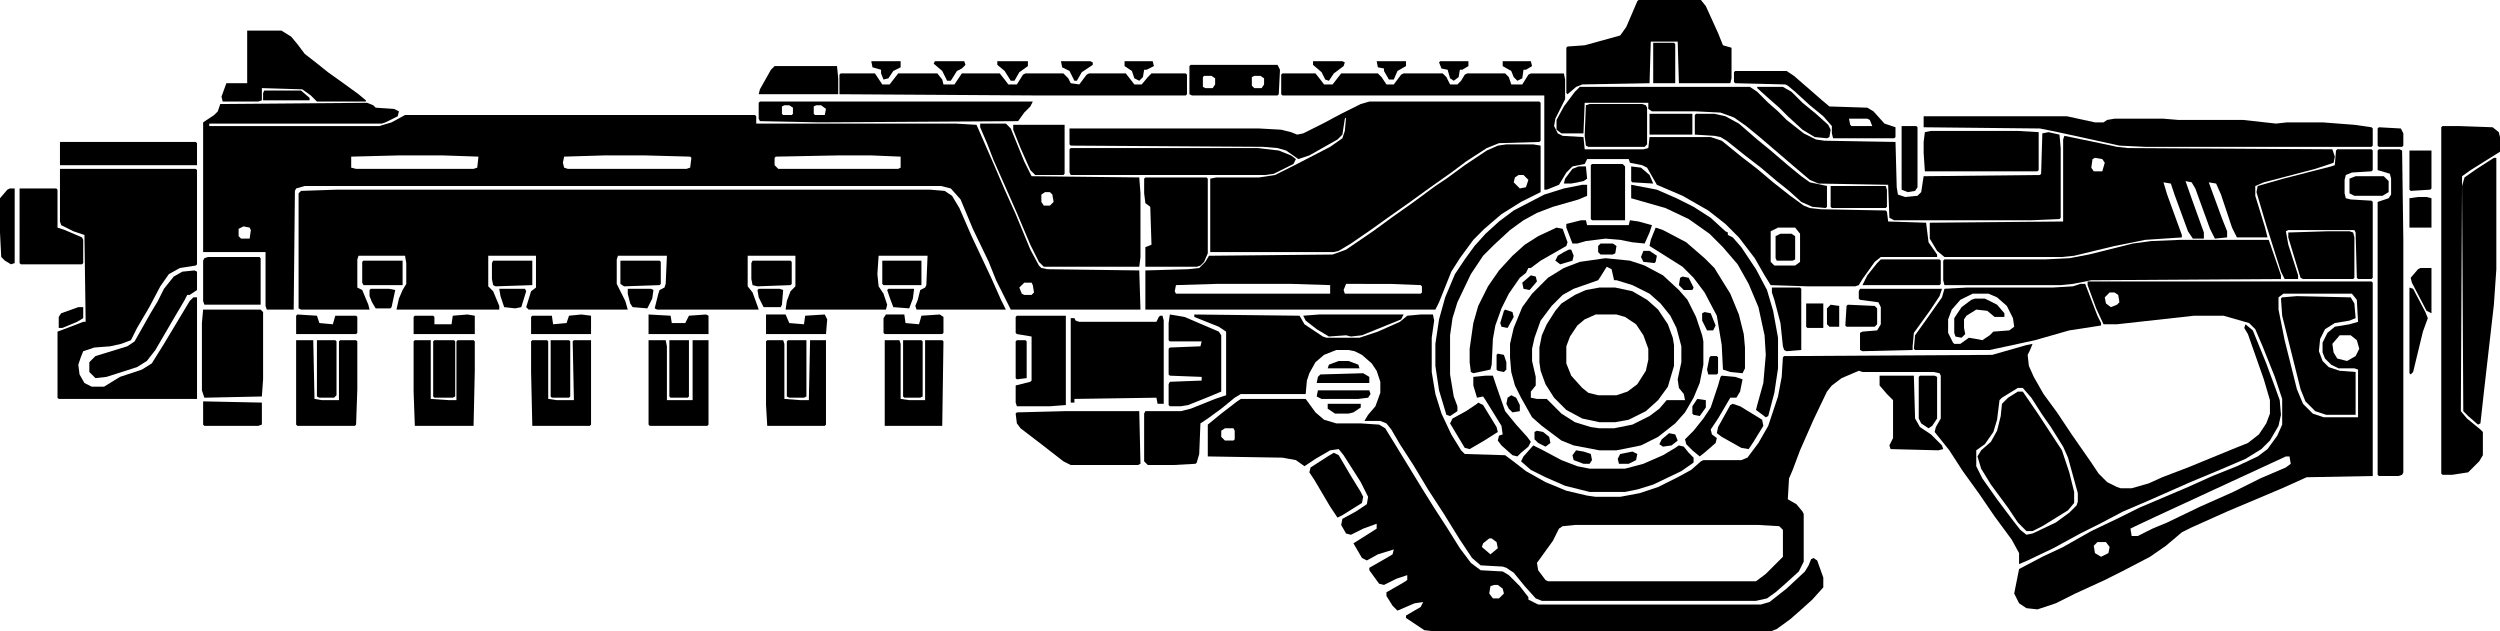 <?xml version="1.0" encoding="UTF-8" standalone="no"?>
<svg
   version="1.1"
   viewBox="0 0 2043 132.527"
   width="1276.875"
   height="322.5"
   id="svg143"
   sodipodi:docname="2kO2l8XCNK1pA3qJQJoYMOBqo7l.svg"
   inkscape:version="1.3.2 (091e20e, 2023-11-25, custom)"
   xmlns:inkscape="http://www.inkscape.org/namespaces/inkscape"
   xmlns:sodipodi="http://sodipodi.sourceforge.net/DTD/sodipodi-0.dtd"
   xmlns="http://www.w3.org/2000/svg"
   xmlns:svg="http://www.w3.org/2000/svg">
  <defs
     id="defs143" />
  <sodipodi:namedview
     id="namedview143"
     pagecolor="#ffffff"
     bordercolor="#666666"
     borderopacity="1.0"
     inkscape:showpageshadow="2"
     inkscape:pageopacity="0.0"
     inkscape:pagecheckerboard="0"
     inkscape:deskcolor="#d1d1d1"
     inkscape:zoom="1.4929687"
     inkscape:cx="637.32077"
     inkscape:cy="516.75563"
     inkscape:window-width="3840"
     inkscape:window-height="2107"
     inkscape:window-x="-8"
     inkscape:window-y="-8"
     inkscape:window-maximized="1"
     inkscape:current-layer="svg143" />
  <path
     d="m 976,65.264 86,1 4,7 15,10 3,1 h 27 l 15,-5 18,-8 6,-5 11,-1 h 10 l 1,5 -2,14 v 28 l 3,18 5,16 8,17 8,13 3,3 33,1 8,6 9,7 16,9 17,7 17,4 7,1 h 20 l 16,-3 15,-5 16,-8 11,-6 8,-7 2,-1 h 31 l 5,-2 9,-12 8,-14 8,-24 3,-16 1,-16 1,-1 170,-1 28,-8 5,-1 -2,5 -2,4 1,9 4,9 8,14 11,15 12,18 16,23 6,9 7,7 8,4 3,1 h 9 l 14,-4 11,-5 21,-8 39,-16 10,-4 9,-7 6,-9 3,-8 v -11 l -5,-17 -13,-37 -3,-5 1,-3 6,5 11,27 7,19 4,11 1,12 -2,9 -7,12 -7,7 -13,8 -21,9 -24,10 -34,15 -21,9 -19,10 -16,8 -22,12 -21,10 -7,3 v -9 l -6,-11 -14,-19 -13,-19 -13,-18 -11,-17 -12,-15 1,-4 4,-7 v -35 l -1,-2 -5,-1 h -58 l -3,-1 -14,6 -8,6 -4,5 -11,23 -11,25 -6,16 -3,7 -1,17 7,4 5,6 1,2 v 39 l -4,8 -11,10 -8,7 -7,5 -9,2 h -175 l -5,-2 -9,-10 -9,-11 -6,-4 -3,-1 -18,-1 -7,-6 -10,-15 -13,-21 -13,-20 -12,-20 -11,-17 -7,-12 -4,-5 -5,-2 h -13 l 3,-5 6,-7 4,-11 v -9 l -3,-9 -4,-6 -8,-7 -6,-3 -5,-1 h -10 l -10,4 -7,6 -5,9 -2,6 -1,11 h -53 l -5,3 -11,9 -11,8 -6,4 -1,25 -2,7 -1,1 -18,1 h -21 l -3,-3 v -39 l 1,-2 h 29 l 8,-2 20,-8 9,-3 v -52 l -6,-4 -20,-8 z m 673,60 -13,8 -2,2 -2,16 -3,10 -7,10 -7,5 v 13 l 5,10 12,17 12,16 7,9 5,4 5,-1 19,-9 11,-8 6,-6 1,-3 v -7 l -8,-29 -4,-9 -10,-16 -7,-10 -9,-14 -7,-8 z m -362,112 -10,1 -3,2 -5,10 -13,18 1,6 6,8 2,1 h 170 l 8,-6 14,-14 v -22 l -3,-3 -17,-1 z m -70,11 -5,4 -1,3 7,6 6,-5 -1,-5 -4,-3 z"
     fill="#FDFDFD"
     id="path1"
     style="fill:#000000;fill-opacity:1" />
  <path
     d="m 275,-36.736 h 485 l 12,1 6,4 6,10 10,23 16,34 8,18 4,8 h -73 l -1,-3 2,-5 2,-8 4,-2 1,-2 1,-24 h -40 l -1,15 1,10 4,6 3,9 -1,4 h -82 l 1,-7 3,-8 4,-4 v -25 h -39 v 25 l 4,5 4,11 1,3 h -83 l -2,-1 3,-12 1,-3 4,-2 1,-3 1,-23 h -40 l -1,3 v 20 l 7,14 2,7 h -81 l -2,-2 4,-13 4,-3 v -26 h -39 v 25 l 4,4 5,12 v 3 h -84 l 2,-9 3,-7 3,-5 v -17 l -1,-6 h -38 l -1,3 v 23 l 4,2 5,12 1,4 h -56 l -2,-1 v -94 l 2,-2 z"
     fill="#FDFDFD"
     id="path2"
     style="fill:#000000;fill-opacity:1" />
  <path
     d="m 300,-107.736 5,2 2,2 15,1 4,2 -1,4 -10,5 -3,1 H 171 v 2 h 139 l 10,-3 11,-6 h 286 l 1,1 v 6 h 163 l 17,1 14,32 9,21 9,20 12,29 7,13 2,2 5,1 75,1 1,32 H 826 l -12,-24 -6,-15 -13,-27 -10,-24 -8,-9 -8,-2 H 249 l -7,2 -1,2 -1,97 h -22 l -1,-3 v -44 h -51 v -106 l 9,-6 3,-3 2,-6 z m 194,43 -33,1 -1,5 1,4 3,1 h 97 l 3,-1 1,-8 -1,-1 -37,-1 z m -168,0 -39,1 v 9 l 4,1 h 96 l 3,-1 1,-9 -29,-1 z m 359,0 -51,1 -1,1 v 6 l 3,3 h 98 l 2,-1 v -9 l -24,-1 z m -486,58 -4,2 v 6 l 2,2 h 7 l 1,-7 -1,-2 z m 638,46 -4,4 2,5 2,1 h 6 l 2,-2 -1,-6 -1,-2 z"
     fill="#FDFDFD"
     id="path3"
     style="fill:#000000;fill-opacity:1" />
  <path
     d="m 1014,134.264 h 53 l 8,11 7,6 10,3 h 20 l 15,1 5,3 8,13 22,36 10,16 11,17 10,16 9,12 8,6 18,1 5,3 9,9 7,9 v 2 l 8,4 h 182 l 7,-2 14,-11 15,-14 3,-5 2,-5 2,-1 3,2 5,14 v 8 l -9,10 -10,9 -8,7 -11,8 -5,2 h -274 l -9,-1 -15,-10 v -2 l 12,-7 2,-4 -7,1 -14,6 -4,-4 -5,-8 v -3 l 14,-8 3,-2 v -4 l -9,3 -10,5 -4,-1 -8,-11 v -2 l 14,-8 5,-3 1,-4 -13,4 -9,5 -4,-2 -7,-12 8,-5 11,-7 v -4 l -11,4 -10,5 -4,-1 -4,-7 1,-5 11,-6 9,-6 1,-6 -6,-12 -14,-22 -4,-5 -7,1 -12,7 -9,6 -7,-5 -11,-2 -61,-1 v -26 l 11,-9 13,-10 z m -13,24 -3,2 v 5 l 3,3 h 7 l 1,-1 v -7 l -1,-2 z m 220,128 -3,1 -1,6 3,4 h 5 l 4,-4 -1,-4 -4,-3 z"
     fill="#FDFDFD"
     id="path4"
     style="fill:#000000;fill-opacity:1" />
  <path
     d="m 1119,-108.736 h 139 l 1,1 v 31 l -1,1 -33,1 -10,4 -17,11 -12,9 -17,12 -18,13 -17,12 -14,10 -16,11 -10,6 -4,1 H 989 v -60 l 5,-1 h 35 l 13,-2 16,-8 29,-15 10,-7 2,-6 1,-11 -1,1 -2,13 -4,4 -23,13 -9,3 -10,-7 -7,-2 -12,-1 -157,-1 -1,-1 v -13 h 155 l 18,1 8,2 5,2 5,-1 16,-8 15,-8 16,-8 z"
     fill="#FDFDFD"
     id="path5"
     style="fill:#000000;fill-opacity:1" />
  <path
     d="m 1706,38.264 h 232 l 1,1 v 158 l -54,1 -20,9 -45,19 -29,13 -8,4 -13,11 -13,9 -23,12 -14,7 -24,11 -16,8 -15,5 -9,-1 -6,-4 -4,-8 4,-20 19,-10 17,-8 23,-13 23,-11 16,-8 40,-17 20,-9 20,-8 17,-8 8,-6 8,-11 4,-9 v -21 l -6,-18 -10,-25 -6,-14 -5,-5 -21,-6 h -24 l -63,7 h -11 l -6,-13 -7,-19 z m 18,9 -4,4 1,5 4,3 5,-2 2,-2 -1,-6 -3,-2 z m 142,1 -4,3 v 10 l 5,25 10,40 5,12 8,8 9,3 h 28 v -39 l -3,-1 h -13 l -6,-3 -5,-5 -2,-5 v -8 l 4,-8 6,-5 12,-2 7,-2 -1,-18 -4,-5 z m 46,34 -6,7 1,7 3,5 8,2 7,-4 3,-6 -2,-7 -5,-4 z m -44,99 -106,49 -17,8 -4,2 1,6 h 5 l 12,-6 12,-5 27,-13 27,-12 22,-11 21,-9 4,-3 -1,-6 z m -154,70 -3,3 1,6 5,3 6,-3 1,-5 -3,-4 z"
     fill="#FDFDFD"
     id="path6"
     style="fill:#000000;fill-opacity:1" />
  <path
     d="m 1048,-131.736 h 27 l 4,5 3,4 h 7 l 7,-9 h 30 l 3,3 4,6 h 6 l 6,-8 2,-1 h 32 l 3,3 3,6 h 6 l 3,-3 3,-5 2,-1 h 31 l 3,3 2,6 h 9 l 5,-8 2,-1 h 27 l 1,5 v 16 l -8,16 -1,6 3,6 4,2 17,1 1,10 h 48 l 4,-1 1,-9 h 50 l 9,3 16,13 13,10 13,11 14,11 11,8 5,2 9,1 53,1 1,1 1,8 31,1 2,16 7,10 v 2 h -46 l -5,4 -10,14 -3,5 -3,1 h -38 l -31,-1 -5,-8 -8,-14 -13,-17 -11,-11 -14,-11 -21,-12 -21,-9 -8,-14 -4,-2 -10,-2 -1,-3 h -34 l -2,4 -10,2 -5,5 -6,10 -10,4 h -2 v -77 h -214 l -1,-1 v -16 z m 405,126 -6,3 v 25 l 3,3 h 17 l 4,-3 v -23 l -4,-5 z"
     fill="#FDFDFD"
     id="path7"
     style="fill:#000000;fill-opacity:1" />
  <path
     d="m 49,-53.736 h 111 l 1,1 v 77 l -1,1 -13,2 -9,5 -7,10 -9,17 -10,17 -5,10 -8,3 -9,2 -13,1 -9,3 -2,5 -2,6 1,8 4,7 6,3 h 10 l 13,-8 18,-6 8,-5 10,-16 21,-35 3,-3 h 3 v 83 H 48 l -1,-1 v -54 l 8,-3 13,-5 h 2 l -1,-71 -9,-3 -10,-5 -1,-3 z"
     fill="#FDFDFD"
     id="path8"
     style="fill:#000000;fill-opacity:1" />
  <path
     d="m 1231,-73.736 h 22 l 6,1 v 38 l -16,8 -16,10 -14,12 -9,9 -11,15 -7,11 -10,25 -3,6 H 936 v -32 l 35,-1 9,-1 5,-5 3,-5 101,-1 11,-4 22,-15 15,-11 17,-12 19,-14 9,-6 15,-11 18,-12 9,-4 z m 10,25 -3,2 -1,4 5,5 5,-1 2,-6 -4,-4 z m -247,89 -33,1 -1,5 1,2 h 126 v -7 l -31,-1 z m 106,0 -2,5 1,3 h 62 l 1,-1 v -5 l -1,-1 -25,-1 z"
     fill="#FDFDFD"
     id="path9"
     style="fill:#000000;fill-opacity:1" />
  <path
     d="m 1687,-80.736 29,6 14,3 9,1 167,1 2,6 -1,5 -15,5 -42,11 -7,3 v 8 l 8,26 2,8 h -25 l -4,-8 -9,-27 -4,-9 -6,-1 11,30 4,10 v 5 l -10,1 -4,-8 -12,-33 -3,-5 -5,-1 6,17 9,25 v 5 h -9 l -4,-6 -11,-30 -3,-9 -6,-1 3,10 12,33 v 2 l -30,2 -25,5 -33,8 -10,1 h -96 l -6,-5 -6,-10 v -13 l 109,-1 v -67 z m 25,18 -2,1 -1,7 2,3 h 7 l 2,-7 -2,-3 z"
     fill="#FDFDFD"
     id="path10"
     style="fill:#000000;fill-opacity:1" />
  <path
     d="m 1291,-120.736 h 139 l 6,4 9,9 8,7 7,7 14,11 10,5 7,1 58,1 1,37 1,6 6,2 10,-1 3,-3 2,-13 95,-1 1,-1 1,-33 5,-1 9,2 1,11 v 57 l -1,1 -23,1 h -112 l -4,-2 -1,-27 -57,-1 -7,-3 -13,-11 -28,-24 -11,-9 -10,-7 -11,-4 -20,-1 h -36 l -3,-2 v -5 h -52 l -1,25 h -18 l -4,-3 v -8 l 6,-11 9,-12 z"
     fill="#FDFDFD"
     id="path11"
     style="fill:#000000;fill-opacity:1" />
  <path
     d="m 801,-90.736 h 21 l 4,4 11,27 6,12 88,1 1,13 v 52 l -1,8 h -78 l -4,-4 -7,-14 -11,-26 -11,-25 -8,-18 -5,-13 -6,-14 z m 53,56 -3,2 v 6 l 2,3 h 5 l 3,-3 -1,-6 -2,-2 z"
     fill="#FDFDFD"
     id="path12"
     style="fill:#000000;fill-opacity:1" />
  <path
     d="m 1312,19.264 20,2 12,4 15,8 13,12 7,8 7,14 5,15 1,5 v 19 l -3,15 -5,12 -7,12 -8,9 -14,11 -14,7 -20,4 h -14 l -21,-4 -10,-4 -16,-12 -8,-7 -9,-16 -5,-10 -3,-11 -1,-12 v -11 l 3,-13 7,-17 8,-11 13,-13 13,-8 13,-5 z m 1,7 -5,8 -2,3 -20,7 -9,5 -9,9 -9,12 -5,14 -2,9 v 10 l 3,13 v 7 l -4,5 v 5 l 5,1 h 8 l 12,12 11,7 13,4 7,1 h 12 l 15,-3 14,-7 8,-6 6,-7 h 15 l -1,-5 -4,-5 -1,-7 3,-14 v -13 l -4,-15 -5,-10 -8,-10 -9,-8 -14,-7 -13,-4 h -2 l -2,-9 z"
     fill="#FDFDFD"
     id="path13"
     style="fill:#000000;fill-opacity:1" />
  <path
     d="m 1782,4.264 h 72 l 10,29 v 3 l -155,1 -15,3 -10,1 h -95 l -1,-4 v -16 l 1,-1 h 82 l 20,-1 16,-3 36,-9 15,-2 z"
     fill="#FDFDFD"
     id="path14"
     style="fill:#000000;fill-opacity:1" />
  <path
     d="m 1572,-96.736 h 117 l 23,5 h 7 l 3,-2 6,-1 h 40 l 12,1 h 53 l 27,3 9,-1 h 29 l 26,2 14,2 1,1 v 14 l -1,1 h -185 l -21,-1 -41,-9 -14,-3 -10,-2 -95,-1 z"
     fill="#FDFDFD"
     id="path15"
     style="fill:#000000;fill-opacity:1" />
  <path
     d="m 1307,43.264 h 13 l 14,3 12,7 9,8 8,12 4,11 1,6 v 17 l -5,17 -8,11 -10,9 -14,7 -11,2 h -13 l -14,-3 -13,-7 -10,-10 -7,-11 -4,-11 -1,-7 v -12 l 2,-10 4,-9 7,-11 5,-6 11,-7 9,-4 z m -3,22 -9,4 -6,5 -6,9 -3,8 v 14 l 4,10 9,10 5,4 8,2 h 15 l 9,-3 8,-6 7,-11 2,-9 v -9 l -4,-11 -6,-9 -9,-6 -7,-2 z"
     fill="#FDFDFD"
     id="path16"
     style="fill:#000000;fill-opacity:1" />
  <path
     d="m 1339,-191.736 h 51 l 4,5 10,22 4,10 7,2 v 25 l -1,4 h -42 l -1,-34 h -22 l -1,34 -55,1 -5,2 -7,6 -1,-1 v -37 l 1,-1 14,-1 29,-8 5,-7 9,-21 z"
     fill="#FDFDFD"
     id="path17"
     style="fill:#000000;fill-opacity:1" />
  <path
     d="m 1996,-88.736 h 13 l 28,1 5,4 1,4 v 12 l -24,15 -7,5 -1,192 5,6 11,9 2,2 v 19 l -3,5 -9,9 -13,2 h -8 l -1,-1 v -283 z"
     fill="#FDFDFD"
     id="path18"
     style="fill:#000000;fill-opacity:1" />
  <path
     d="m 1649,128.264 h 4 l 13,19 19,29 6,18 4,16 v 9 l -5,6 -21,13 -8,4 h -5 l -7,-7 -8,-12 -14,-19 -8,-13 -3,-10 3,-5 8,-7 5,-9 3,-12 1,-10 5,-5 z"
     fill="#FDFDFD"
     id="path19"
     style="fill:#000000;fill-opacity:1" />
  <path
     d="m 1944,-69.736 h 17 l 2,1 1,73 v 190 l -1,2 -3,1 h -16 l -1,-1 v -223 l 9,-3 2,-3 v -13 l -1,-4 -10,-3 v -16 z"
     fill="#FDFDFD"
     id="path20"
     style="fill:#000000;fill-opacity:1" />
  <path
     d="m 1910,-69.736 h 28 l 1,1 v 16 l -1,1 -16,1 -5,2 -1,4 v 11 l 1,4 4,1 17,1 1,1 v 62 l -1,1 h -11 l -1,-1 -1,-37 -1,-2 h -54 l -2,1 2,11 8,25 v 3 h -11 l -3,-6 -12,-38 -8,-27 1,-5 21,-6 39,-10 3,-1 1,-12 z"
     fill="#FDFDFD"
     id="path21"
     style="fill:#000000;fill-opacity:1" />
  <path
     d="m 2038,-62.736 h 2 v 91 l -2,29 -8,70 -3,27 -2,1 -8,-7 -4,-4 -1,-184 2,-7 10,-7 z"
     fill="#FDFDFD"
     id="path22"
     style="fill:#000000;fill-opacity:1" />
  <path
     d="m 948,66.264 h 2 l 1,4 v 68 h -5 l -1,-5 -67,1 v 3 h -3 v -69 h 3 l 1,2 3,1 h 63 l 2,-4 z"
     fill="#FDFDFD"
     id="path23"
     style="fill:#000000;fill-opacity:1" />
  <path
     d="m 1700,40.264 h 4 l 10,26 3,6 v 2 l -26,4 -28,8 -23,5 -14,3 h -61 l -1,-1 1,-11 10,-14 12,-17 2,-7 18,-1 h 70 l 17,-1 z m -88,8 -10,5 -7,8 -3,8 v 11 l 4,8 1,1 h 5 l 7,-5 6,1 5,1 6,-4 3,-3 13,-1 4,-3 -1,-7 -5,-10 -8,-7 -7,-3 z"
     fill="#FDFDFD"
     id="path24"
     style="fill:#000000;fill-opacity:1" />
  <path
     d="m 687,-131.736 h 28 l 6,9 h 6 l 7,-9 h 32 l 4,5 1,4 h 9 l 6,-9 h 31 l 4,5 3,4 h 7 l 5,-8 2,-1 h 31 l 4,4 2,4 7,1 6,-8 2,-1 h 30 l 7,9 h 6 l 5,-6 3,-3 h 28 l 1,1 v 16 l -1,1 H 845 l -159,-1 v -16 z"
     fill="#FDFDFD"
     id="path25"
     style="fill:#000000;fill-opacity:1" />
  <path
     d="m 875,-70.736 h 153 l 17,2 10,4 4,3 -2,4 -16,8 -7,1 H 875 l -1,-2 v -19 z"
     fill="#FDFDFD"
     id="path26"
     style="fill:#000000;fill-opacity:1" />
  <path
     d="m 1877,50.264 44,1 3,5 1,12 -5,2 -12,2 -8,5 -4,8 -1,10 3,8 5,5 9,3 13,1 v 35 h -24 l -9,-3 -8,-8 -4,-10 -15,-60 -1,-14 1,-1 z"
     fill="#FDFDFD"
     id="path27"
     style="fill:#000000;fill-opacity:1" />
  <path
     d="m 870,144.264 h 61 l 1,43 -2,1 h -55 l -6,-3 -18,-14 -17,-13 -3,-4 -1,-8 1,-1 z"
     fill="#FDFDFD"
     id="path28"
     style="fill:#000000;fill-opacity:1" />
  <path
     d="m 936,-46.736 h 50 l 1,1 v 61 l -3,7 -3,3 -3,1 h -42 v -16 l 5,-2 -1,-31 -4,-3 -1,-8 v -12 z"
     fill="#FDFDFD"
     id="path29"
     style="fill:#000000;fill-opacity:1" />
  <path
     d="m 166,61.264 h 47 l 2,2 v 55 l -1,14 -47,1 -2,-6 v -55 z"
     fill="#FDFDFD"
     id="path30"
     style="fill:#000000;fill-opacity:1" />
  <path
     d="m 202,-166.736 h 28 l 8,5 5,6 6,8 9,7 10,8 14,10 11,8 6,5 v 1 h -40 l -5,-5 -7,-5 -33,-1 v 10 l -3,1 h -29 l -1,-4 4,-11 h 17 z"
     fill="#FDFDFD"
     id="path31"
     style="fill:#000000;fill-opacity:1" />
  <path
     d="m 621,-108.736 h 223 l -2,4 -5,5 -5,7 -162,1 -49,-1 -1,-2 v -13 z m 20,3 -2,1 v 6 l 1,1 h 7 l 1,-1 v -5 l -3,-2 z m 26,0 -2,1 v 6 l 1,1 h 8 l 1,-5 -4,-3 z"
     fill="#FDFDFD"
     id="path32"
     style="fill:#000000;fill-opacity:1" />
  <path
     d="m 1578,-84.736 h 71 l 17,1 v 31 l -1,1 h -92 l -1,-15 v -9 l 1,-8 z"
     fill="#FDFDFD"
     id="path33"
     style="fill:#000000;fill-opacity:1" />
  <path
     d="m 1253,172.264 8,4 15,8 13,5 10,2 h 29 l 15,-4 16,-7 10,-6 3,-2 4,1 4,5 4,4 v 4 l -10,7 -23,11 -13,4 -10,2 h -29 l -20,-5 -16,-7 -12,-6 -8,-7 2,-4 z"
     fill="#FDFDFD"
     id="path34"
     style="fill:#000000;fill-opacity:1" />
  <path
     d="m 1293,-40.736 h 4 v 9 l -7,3 -21,6 -13,5 -11,6 -11,8 -13,12 -9,9 -10,15 -11,23 -4,13 -2,14 v 32 l 3,18 3,8 v 4 l -6,4 -3,-1 -6,-20 -3,-20 v -18 l 3,-20 5,-18 8,-19 8,-12 8,-11 9,-10 11,-10 12,-9 25,-13 16,-5 z"
     fill="#FDFDFD"
     id="path35"
     style="fill:#000000;fill-opacity:1" />
  <path
     d="m 956,65.264 12,2 28,12 2,3 v 46 l -12,5 -15,6 -6,1 h -9 l -1,-1 v -17 l 1,-2 26,-1 v -3 l -26,-1 -1,-1 v -21 l 1,-1 25,-1 1,-4 h -26 l -1,-1 v -14 z"
     fill="#FDFDFD"
     id="path36"
     style="fill:#000000;fill-opacity:1" />
  <path
     d="m 831,66.264 h 40 v 73 l -13,1 h -27 l -1,-3 v -14 l 12,-3 1,-1 v -36 l -12,-2 -1,-1 v -13 z"
     fill="#FDFDFD"
     id="path37"
     style="fill:#000000;fill-opacity:1" />
  <path
     d="m 16,-37.736 h 30 l 1,1 v 31 l 6,2 14,6 1,2 v 19 l -1,1 H 17 l -1,-1 z"
     fill="#FDFDFD"
     id="path38"
     style="fill:#000000;fill-opacity:1" />
  <path
     d="m 1333,-40.736 21,4 16,7 14,7 14,9 12,11 2,1 v 2 l 4,2 7,8 12,18 9,17 5,17 4,22 v 25 l -3,20 -5,19 -2,1 -8,-6 1,-4 5,-18 2,-23 -1,-16 -5,-23 -8,-19 -9,-16 -12,-14 -11,-11 -17,-12 -19,-9 -28,-8 z"
     fill="#FDFDFD"
     id="path39"
     style="fill:#000000;fill-opacity:1" />
  <path
     d="m 242,86.264 h 14 l 1,48 6,1 h 14 v -48 l 1,-1 h 13 l 1,1 v 39 l -1,29 -1,1 h -47 l -1,-1 z"
     fill="#FDFDFD"
     id="path40"
     style="fill:#000000;fill-opacity:1" />
  <path
     d="m 1272,-5.736 5,1 4,11 -1,3 -21,12 -8,6 h -2 l -2,4 -5,4 -9,13 -6,12 -5,14 -2,11 -1,21 -1,4 -14,3 -2,-1 -1,-8 v -11 l 3,-21 4,-14 8,-16 9,-13 11,-12 10,-9 11,-7 z"
     fill="#FDFDFD"
     id="path41"
     style="fill:#000000;fill-opacity:1" />
  <path
     d="m 1353,-5.736 6,2 19,10 15,13 8,8 13,21 7,17 4,16 1,11 v 17 l -2,4 -10,-1 -6,-2 -1,-20 -4,-24 -10,-19 -9,-12 -9,-9 -19,-12 -8,-5 1,-5 z"
     fill="#FDFDFD"
     id="path42"
     style="fill:#000000;fill-opacity:1" />
  <path
     d="m 627,86.264 h 13 l 1,3 v 45 l 13,1 h 7 l 1,-49 h 13 v 69 l -1,1 h -47 l -1,-17 v -52 z"
     fill="#FDFDFD"
     id="path43"
     style="fill:#000000;fill-opacity:1" />
  <path
     d="m 530,86.264 h 14 l 1,5 v 44 h 21 v -49 h 13 v 69 l -1,1 h -47 l -1,-1 z"
     fill="#FDFDFD"
     id="path44"
     style="fill:#000000;fill-opacity:1" />
  <path
     d="m 339,86.264 h 13 v 48 l 15,1 h 6 v -48 l 1,-1 h 13 l 1,1 v 24 l -1,45 h -48 l -1,-28 v -41 z"
     fill="#FDFDFD"
     id="path45"
     style="fill:#000000;fill-opacity:1" />
  <path
     d="m 435,86.264 h 12 l 1,1 v 47 l 7,1 h 14 l -1,-48 1,-1 h 14 v 69 l -1,1 h -47 l -1,-44 v -25 z"
     fill="#FDFDFD"
     id="path46"
     style="fill:#000000;fill-opacity:1" />
  <path
     d="m 723,86.264 h 12 l 1,3 v 45 l 7,1 h 13 v -49 h 14 l 1,1 -1,69 h -47 z"
     fill="#FDFDFD"
     id="path47"
     style="fill:#000000;fill-opacity:1" />
  <path
     d="m 1520,44.264 h 67 l -2,6 -8,12 -13,18 -1,11 v 3 l -41,1 -2,-1 v -14 l 2,-1 12,-1 3,-5 v -14 l -2,-4 -15,-2 -1,-1 v -6 z"
     fill="#FDFDFD"
     id="path48"
     style="fill:#000000;fill-opacity:1" />
  <path
     d="m 159,29.264 2,1 v 15 l -6,4 h -2 l -2,4 -10,17 -14,24 -7,9 -8,5 -25,8 -9,1 -5,-5 v -8 l 5,-5 26,-8 6,-4 13,-23 6,-10 5,-10 8,-10 7,-4 z"
     fill="#FDFDFD"
     id="path49"
     style="fill:#000000;fill-opacity:1" />
  <path
     d="m 49,-75.736 h 111 l 1,1 v 18 H 49 Z"
     fill="#FDFDFD"
     id="path50"
     style="fill:#000000;fill-opacity:1" />
  <path
     d="m 1386,-98.736 h 15 l 9,2 11,6 15,13 11,9 14,12 11,9 7,5 14,3 v 17 l -1,1 -11,-1 -9,-4 -10,-9 -10,-8 -13,-11 -13,-10 -15,-12 -5,-3 -5,-1 -16,-1 v -16 z"
     fill="#FDFDFD"
     id="path51"
     style="fill:#000000;fill-opacity:1" />
  <path
     d="m 1902,-2.736 h 18 l 3,1 1,4 v 33 l -1,1 h -41 l -2,-1 -10,-33 v -4 z"
     fill="#FDFDFD"
     id="path52"
     style="fill:#000000;fill-opacity:1" />
  <path
     d="m 1418,-133.736 h 42 l 6,4 15,13 8,7 6,5 31,1 5,3 9,10 9,3 v 8 l -1,1 h -50 l -1,-4 v -6 l -7,-8 -11,-9 -12,-11 -6,-5 -2,-1 -41,-1 -1,-1 v -8 z m 93,39 1,5 1,1 h 17 l -2,-5 -2,-1 z"
     fill="#FDFDFD"
     id="path53"
     style="fill:#000000;fill-opacity:1" />
  <path
     d="m 170,18.264 h 42 l 1,1 v 38 h -46 l -1,-3 v -33 l 1,-2 z"
     fill="#FDFDFD"
     id="path54"
     style="fill:#000000;fill-opacity:1" />
  <path
     d="m 1299,-106.736 h 43 l 3,1 1,2 v 30 l -2,2 h -46 l -2,-1 -1,-8 1,-25 z"
     fill="#FDFDFD"
     id="path55"
     style="fill:#000000;fill-opacity:1" />
  <path
     d="m 973,-138.736 h 71 l 2,4 -1,20 -1,1 h -70 l -2,-1 v -23 z m 11,9 -1,1 v 8 l 2,1 h 6 l 2,-3 v -5 l -3,-2 z m 41,0 -2,1 v 7 l 2,2 h 6 l 2,-3 v -5 l -3,-2 z"
     fill="#FDFDFD"
     id="path56"
     style="fill:#000000;fill-opacity:1" />
  <path
     d="m 1536,115.264 h 28 l 1,35 4,7 9,6 9,9 1,3 -4,1 -39,-1 -1,-3 3,-6 v -31 l -5,-5 -6,-7 z"
     fill="#FDFDFD"
     id="path57"
     style="fill:#000000;fill-opacity:1" />
  <path
     d="m 828,-89.736 h 42 v 40 l -1,1 h -23 l -4,-4 -8,-18 -6,-15 z"
     fill="#FDFDFD"
     id="path58"
     style="fill:#000000;fill-opacity:1" />
  <path
     d="m 633,-137.736 h 51 l 1,10 v 13 h -65 l 1,-4 9,-16 z"
     fill="#FDFDFD"
     id="path59"
     style="fill:#000000;fill-opacity:1" />
  <path
     d="m 1301,-57.736 h 25 l 2,2 v 44 h -27 l -1,-1 v -44 z"
     fill="#FDFDFD"
     id="path60"
     style="fill:#000000;fill-opacity:1" />
  <path
     d="m 1090,178.264 4,2 10,17 8,13 2,4 -1,5 -16,10 -4,2 -6,-9 -13,-22 -4,-6 1,-4 14,-9 z"
     fill="#FDFDFD"
     id="path61"
     style="fill:#000000;fill-opacity:1" />
  <path
     d="m 1537,20.264 h 48 l 1,1 v 19 l -1,1 h -63 l 4,-8 8,-10 z"
     fill="#FDFDFD"
     id="path62"
     style="fill:#000000;fill-opacity:1" />
  <path
     d="m 1078,65.264 h 69 l -2,4 -32,13 -9,1 -4,-1 -14,1 -10,-6 -9,-7 -2,-4 z"
     fill="#FDFDFD"
     id="path63"
     style="fill:#000000;fill-opacity:1" />
  <path
     d="m 1214,115.264 h 6 l 3,9 7,20 9,11 9,10 3,4 -2,4 -6,5 -3,3 -4,-1 -9,-8 -3,-4 1,-4 3,-1 -1,-7 -13,-21 -2,-3 -5,1 -3,-10 v -7 z"
     fill="#FDFDFD"
     id="path64"
     style="fill:#000000;fill-opacity:1" />
  <path
     d="m 1407,115.264 11,1 6,2 -2,10 -3,5 h -5 l -10,17 -6,9 1,4 4,3 -1,4 -8,7 -5,4 -6,-5 -5,-5 -1,-4 7,-7 8,-10 6,-9 6,-18 2,-7 z"
     fill="#FDFDFD"
     id="path65"
     style="fill:#000000;fill-opacity:1" />
  <path
     d="m 1436,-120.736 h 21 l 7,4 9,9 11,9 10,9 2,4 -1,6 -2,1 -10,-1 -10,-6 -12,-11 -7,-7 -8,-7 -10,-9 z"
     fill="#FDFDFD"
     id="path66"
     style="fill:#000000;fill-opacity:1" />
  <path
     d="m 1448,43.264 h 23 l 1,1 v 50 l -12,1 -2,-1 -1,-3 -2,-19 -5,-19 -2,-6 z"
     fill="#FDFDFD"
     id="path67"
     style="fill:#000000;fill-opacity:1" />
  <path
     d="m 166,136.264 48,1 v 18 l -3,1 h -44 l -1,-1 z"
     fill="#FDFDFD"
     id="path68"
     style="fill:#000000;fill-opacity:1" />
  <path
     d="m 1292,-11.736 h 4 l 1,4 h 34 l 1,-4 7,1 11,3 -2,6 -4,9 -10,-1 -10,-2 -12,-1 -16,2 -7,2 h -4 l -5,-13 v -3 z"
     fill="#FDFDFD"
     id="path69"
     style="fill:#000000;fill-opacity:1" />
  <path
     d="m 355,86.264 h 16 l 1,1 v 45 l -2,1 h -15 l -1,-1 v -45 z"
     fill="#FDFDFD"
     id="path70"
     style="fill:#000000;fill-opacity:1" />
  <path
     d="m 1416,138.264 6,2 18,11 1,5 -8,13 -4,6 -6,-1 -16,-9 -4,-3 1,-5 10,-18 z"
     fill="#FDFDFD"
     id="path71"
     style="fill:#000000;fill-opacity:1" />
  <path
     d="m 1208,137.264 4,2 11,18 1,4 -11,7 -12,7 -4,-1 -12,-20 2,-4 11,-6 9,-6 z"
     fill="#FDFDFD"
     id="path72"
     style="fill:#000000;fill-opacity:1" />
  <path
     d="m 1496,-39.736 h 45 l 1,3 v 14 l -1,1 h -44 l -1,-1 z"
     fill="#FDFDFD"
     id="path73"
     style="fill:#000000;fill-opacity:1" />
  <path
     d="m 547,86.264 h 16 v 46 l -1,1 h -14 l -1,-1 z"
     fill="#FDFDFD"
     id="path74"
     style="fill:#000000;fill-opacity:1" />
  <path
     d="m 450,86.264 h 15 l 1,1 v 45 l -1,1 h -14 l -1,-1 z"
     fill="#FDFDFD"
     id="path75"
     style="fill:#000000;fill-opacity:1" />
  <path
     d="m 738,86.264 h 15 l 1,1 v 45 l -2,1 h -13 l -1,-1 z"
     fill="#FDFDFD"
     id="path76"
     style="fill:#000000;fill-opacity:1" />
  <path
     d="m 644,86.264 h 15 v 46 l -2,1 h -12 l -2,-1 v -45 z"
     fill="#FDFDFD"
     id="path77"
     style="fill:#000000;fill-opacity:1" />
  <path
     d="m 259,86.264 h 15 l 1,1 v 44 l -2,2 h -12 l -2,-1 z"
     fill="#FDFDFD"
     id="path78"
     style="fill:#000000;fill-opacity:1" />
  <path
     d="m 1554,-88.736 h 12 l 1,1 v 49 l -2,3 -6,1 -5,-2 z"
     fill="#FDFDFD"
     id="path79"
     style="fill:#000000;fill-opacity:1" />
  <path
     d="m 626,65.264 h 16 l 3,7 12,1 1,-7 16,-1 2,4 -1,12 h -49 z"
     fill="#FDFDFD"
     id="path80"
     style="fill:#000000;fill-opacity:1" />
  <path
     d="m 243,65.264 16,1 2,6 11,1 2,-7 h 17 l 1,1 v 13 l -1,1 h -49 v -15 z"
     fill="#FDFDFD"
     id="path81"
     style="fill:#000000;fill-opacity:1" />
  <path
     d="m 507,21.264 h 32 l 1,1 v 18 l -1,1 -29,1 -3,-2 z"
     fill="#FDFDFD"
     id="path82"
     style="fill:#000000;fill-opacity:1" />
  <path
     d="m 297,21.264 h 32 v 20 h -32 l -1,-2 v -17 z"
     fill="#FDFDFD"
     id="path83"
     style="fill:#000000;fill-opacity:1" />
  <path
     d="m 403,21.264 h 32 v 20 l -30,1 -2,-1 -1,-5 v -13 z"
     fill="#FDFDFD"
     id="path84"
     style="fill:#000000;fill-opacity:1" />
  <path
     d="m 615,21.264 h 31 l 1,1 v 18 l -1,1 -27,1 -4,-1 -1,-5 v -13 z"
     fill="#FDFDFD"
     id="path85"
     style="fill:#000000;fill-opacity:1" />
  <path
     d="m 382,65.264 6,1 v 15 h -50 v -14 l 1,-1 h 15 l 1,1 v 6 h 14 l 1,-7 z"
     fill="#FDFDFD"
     id="path86"
     style="fill:#000000;fill-opacity:1" />
  <path
     d="m 724,65.264 h 15 l 1,7 11,1 2,-7 15,-1 3,2 v 13 l -1,1 h -47 l -1,-1 v -12 z"
     fill="#FDFDFD"
     id="path87"
     style="fill:#000000;fill-opacity:1" />
  <path
     d="m 475,65.264 8,1 v 15 h -49 v -14 l 1,-1 h 16 l 1,7 11,-1 2,-6 z"
     fill="#FDFDFD"
     id="path88"
     style="fill:#000000;fill-opacity:1" />
  <path
     d="m 530,65.264 18,1 1,6 h 11 l 3,-6 14,-1 2,1 v 15 h -49 z"
     fill="#FDFDFD"
     id="path89"
     style="fill:#000000;fill-opacity:1" />
  <path
     d="m 8,-37.736 h 4 v 61 l -3,1 -5,-3 -3,-3 -1,-20 v -28 l 6,-7 z"
     fill="#FDFDFD"
     id="path90"
     style="fill:#000000;fill-opacity:1" />
  <path
     d="m 721,21.264 h 32 v 20 h -31 l -1,-1 z"
     fill="#FDFDFD"
     id="path91"
     style="fill:#000000;fill-opacity:1" />
  <path
     d="m 1348,-98.736 h 35 v 17 h -35 z"
     fill="#FDFDFD"
     id="path92"
     style="fill:#000000;fill-opacity:1" />
  <path
     d="m 1351,-156.736 h 17 l 1,1 v 32 h -18 z"
     fill="#FDFDFD"
     id="path93"
     style="fill:#000000;fill-opacity:1" />
  <path
     d="m 1569,115.264 h 12 l 2,1 v 34 l -4,6 -3,2 -6,-4 -2,-4 v -34 z"
     fill="#FDFDFD"
     id="path94"
     style="fill:#000000;fill-opacity:1" />
  <path
     d="m 1969,-68.736 h 18 v 31 l -1,1 -16,1 -1,-1 z"
     fill="#FDFDFD"
     id="path95"
     style="fill:#000000;fill-opacity:1" />
  <path
     d="m 1969,43.264 3,1 10,19 2,5 -4,11 -8,33 -2,2 -1,-1 z"
     fill="#FDFDFD"
     id="path96"
     style="fill:#000000;fill-opacity:1" />
  <path
     d="m 1925,-47.736 h 23 l 4,4 v 9 l -5,3 h -23 l -4,-2 v -12 z"
     fill="#FDFDFD"
     id="path97"
     style="fill:#000000;fill-opacity:1" />
  <path
     d="m 1614,52.264 h 8 l 10,5 6,7 v 3 h -8 l -6,-5 -9,-1 -8,5 -2,3 v 7 l 1,5 -3,3 -5,-1 -1,-3 v -12 l 6,-9 8,-6 z"
     fill="#FDFDFD"
     id="path98"
     style="fill:#000000;fill-opacity:1" />
  <path
     d="m 1976,-30.736 h 7 l 4,1 v 24 h -18 v -24 z"
     fill="#FDFDFD"
     id="path99"
     style="fill:#000000;fill-opacity:1" />
  <path
     d="m 1510,57.264 22,1 2,2 v 13 l -2,2 h -23 l -1,-1 1,-16 z"
     fill="#FDFDFD"
     id="path100"
     style="fill:#000000;fill-opacity:1" />
  <path
     d="m 1978,27.264 h 9 v 37 l -4,-2 -12,-23 -1,-4 6,-7 z"
     fill="#FDFDFD"
     id="path101"
     style="fill:#000000;fill-opacity:1" />
  <path
     d="m 1455,-0.736 h 9 l 3,2 v 19 l -2,1 h -13 l -1,-2 v -18 z"
     fill="#FDFDFD"
     id="path102"
     style="fill:#000000;fill-opacity:1" />
  <path
     d="m 1944,-87.736 18,1 2,4 v 10 l -1,1 h -19 l -1,-1 v -14 z"
     fill="#FDFDFD"
     id="path103"
     style="fill:#000000;fill-opacity:1" />
  <path
     d="m 1114,113.264 5,3 v 5 h -43 l 1,-5 2,-2 z"
     fill="#FDFDFD"
     id="path104"
     style="fill:#000000;fill-opacity:1" />
  <path
     d="m 1077,127.264 h 42 l 1,3 -2,3 -8,1 h -30 l -4,-2 z"
     fill="#FDFDFD"
     id="path105"
     style="fill:#000000;fill-opacity:1" />
  <path
     d="m 831,86.264 h 7 l 1,1 v 30 l -8,1 -1,-1 v -30 z"
     fill="#FDFDFD"
     id="path106"
     style="fill:#000000;fill-opacity:1" />
  <path
     d="m 216,-117.736 h 30 l 7,6 v 2 h -38 v -6 z"
     fill="#FDFDFD"
     id="path107"
     style="fill:#000000;fill-opacity:1" />
  <path
     d="m 303,44.264 h 15 l 5,1 -3,14 -1,1 h -12 l -3,-5 -2,-5 v -5 z"
     fill="#FDFDFD"
     id="path108"
     style="fill:#000000;fill-opacity:1" />
  <path
     d="m 408,44.264 h 21 l 1,2 -4,13 -5,1 -9,-1 -3,-9 z"
     fill="#FDFDFD"
     id="path109"
     style="fill:#000000;fill-opacity:1" />
  <path
     d="m 726,44.264 h 21 l -1,8 -3,8 -13,-1 -3,-8 -2,-6 z"
     fill="#FDFDFD"
     id="path110"
     style="fill:#000000;fill-opacity:1" />
  <path
     d="m 620,44.264 h 17 l 3,1 -1,12 -1,2 h -14 l -4,-8 -1,-6 z"
     fill="#FDFDFD"
     id="path111"
     style="fill:#000000;fill-opacity:1" />
  <path
     d="m 1476,56.264 h 14 v 20 h -13 l -1,-1 z"
     fill="#FDFDFD"
     id="path112"
     style="fill:#000000;fill-opacity:1" />
  <path
     d="m 513,44.264 h 19 l 2,1 -1,7 -4,8 -12,-1 -2,-3 -2,-8 z"
     fill="#FDFDFD"
     id="path113"
     style="fill:#000000;fill-opacity:1" />
  <path
     d="m 815,-141.736 h 25 v 4 l -7,5 -4,7 h -3 l -5,-8 -6,-5 z"
     fill="#FDFDFD"
     id="path114"
     style="fill:#000000;fill-opacity:1" />
  <path
     d="m 764,-141.736 h 24 l 1,3 -3,3 -4,2 -5,8 h -3 l -4,-8 -7,-6 z"
     fill="#FDFDFD"
     id="path115"
     style="fill:#000000;fill-opacity:1" />
  <path
     d="m 1073,-141.736 h 24 l 2,1 -1,3 -8,6 -4,6 -3,-1 -3,-6 -7,-6 z"
     fill="#FDFDFD"
     id="path116"
     style="fill:#000000;fill-opacity:1" />
  <path
     d="m 64,59.264 h 4 v 9 l -5,3 -12,5 h -3 v -9 l 2,-3 z"
     fill="#FDFDFD"
     id="path117"
     style="fill:#000000;fill-opacity:1" />
  <path
     d="m 1125,-141.736 h 24 v 4 l -7,4 -3,7 h -4 l -4,-7 v -2 l -5,-1 z"
     fill="#FDFDFD"
     id="path118"
     style="fill:#000000;fill-opacity:1" />
  <path
     d="m 919,-141.736 h 23 l 1,4 -6,3 h -2 l -1,6 -3,3 -4,-2 -2,-6 -6,-4 z"
     fill="#FDFDFD"
     id="path119"
     style="fill:#000000;fill-opacity:1" />
  <path
     d="m 1228,-141.736 h 23 l 1,4 -5,3 h -2 l -1,7 -4,2 -3,-3 -2,-5 -7,-4 z"
     fill="#FDFDFD"
     id="path120"
     style="fill:#000000;fill-opacity:1" />
  <path
     d="m 867,-141.736 h 24 l 2,1 v 2 l -9,6 -4,7 h -2 l -4,-8 -6,-3 z"
     fill="#FDFDFD"
     id="path121"
     style="fill:#000000;fill-opacity:1" />
  <path
     d="m 1177,-141.736 h 23 v 4 l -5,3 h -2 l -1,6 -4,3 -3,-2 -2,-7 -5,-1 -2,-5 z"
     fill="#FDFDFD"
     id="path122"
     style="fill:#000000;fill-opacity:1" />
  <path
     d="m 712,-141.736 h 24 v 5 l -6,3 -4,6 -4,1 -2,-5 v -3 l -7,-2 z"
     fill="#FDFDFD"
     id="path123"
     style="fill:#000000;fill-opacity:1" />
  <path
     d="m 1290,-55.736 h 6 l 1,10 -3,2 -10,2 h -6 l 1,-4 6,-8 z"
     fill="#FDFDFD"
     id="path124"
     style="fill:#000000;fill-opacity:1" />
  <path
     d="m 1333,-55.736 8,1 7,6 3,7 -17,-1 -1,-1 z"
     fill="#FDFDFD"
     id="path125"
     style="fill:#000000;fill-opacity:1" />
  <path
     d="m 1496,57.264 7,1 v 17 h -8 l -2,-2 v -13 z"
     fill="#FDFDFD"
     id="path126"
     style="fill:#000000;fill-opacity:1" />
  <path
     d="m 1085,138.264 h 27 v 3 l -6,4 -4,1 h -11 l -6,-4 z"
     fill="#FDFDFD"
     id="path127"
     style="fill:#000000;fill-opacity:1" />
  <path
     d="m 1288,176.264 6,1 6,2 1,5 -2,3 h -5 l -8,-3 -1,-4 z"
     fill="#FDFDFD"
     id="path128"
     style="fill:#000000;fill-opacity:1" />
  <path
     d="m 1094,103.264 h 8 l 8,3 1,3 h -26 l 1,-3 z"
     fill="#FDFDFD"
     id="path129"
     style="fill:#000000;fill-opacity:1" />
  <path
     d="m 1308,7.264 h 10 l 3,2 -1,6 -2,1 h -10 l -2,-2 v -5 z"
     fill="#FDFDFD"
     id="path130"
     style="fill:#000000;fill-opacity:1" />
  <path
     d="m 1334,177.264 4,2 -1,5 -6,3 h -8 l -1,-4 2,-4 z"
     fill="#FDFDFD"
     id="path131"
     style="fill:#000000;fill-opacity:1" />
  <path
     d="m 1393,63.264 5,1 4,10 -2,4 h -5 l -4,-8 v -6 z"
     fill="#FDFDFD"
     id="path132"
     style="fill:#000000;fill-opacity:1" />
  <path
     d="m 1387,134.264 7,1 v 6 l -5,7 -5,-1 -1,-1 v -6 z"
     fill="#FDFDFD"
     id="path133"
     style="fill:#000000;fill-opacity:1" />
  <path
     d="m 1256,160.264 5,1 5,4 1,5 -4,3 -6,-3 -3,-3 v -6 z"
     fill="#FDFDFD"
     id="path134"
     style="fill:#000000;fill-opacity:1" />
  <path
     d="m 1398,99.264 h 5 l 1,1 v 13 l -1,1 h -7 l -1,-4 2,-10 z"
     fill="#FDFDFD"
     id="path135"
     style="fill:#000000;fill-opacity:1" />
  <path
     d="m 1282,12.264 h 2 l 2,5 -1,4 -10,3 -4,-3 2,-4 5,-3 z"
     fill="#FDFDFD"
     id="path136"
     style="fill:#000000;fill-opacity:1" />
  <path
     d="m 1235,131.264 4,2 3,6 v 5 l -6,1 -3,-3 -2,-4 1,-5 z"
     fill="#FDFDFD"
     id="path137"
     style="fill:#000000;fill-opacity:1" />
  <path
     d="m 1364,162.264 5,1 2,5 -5,4 -7,1 -3,-2 2,-4 z"
     fill="#FDFDFD"
     id="path138"
     style="fill:#000000;fill-opacity:1" />
  <path
     d="m 1230,61.264 6,2 1,4 -5,9 -5,-1 -1,-3 3,-10 z"
     fill="#FDFDFD"
     id="path139"
     style="fill:#000000;fill-opacity:1" />
  <path
     d="m 1224,97.264 5,1 2,6 v 6 l -2,2 -5,-1 -1,-1 v -12 z"
     fill="#FDFDFD"
     id="path140"
     style="fill:#000000;fill-opacity:1" />
  <path
     d="m 1343,13.264 h 5 l 6,4 -1,5 -1,1 -9,-1 -2,-4 z"
     fill="#FDFDFD"
     id="path141"
     style="fill:#000000;fill-opacity:1" />
  <path
     d="m 1375,34.264 5,1 4,8 -1,2 h -7 l -4,-4 1,-6 z"
     fill="#FDFDFD"
     id="path142"
     style="fill:#000000;fill-opacity:1" />
  <path
     d="m 1251,33.264 4,1 1,4 -6,7 -5,-1 -1,-5 z"
     fill="#FDFDFD"
     id="path143"
     style="fill:#000000;fill-opacity:1" />
</svg>
